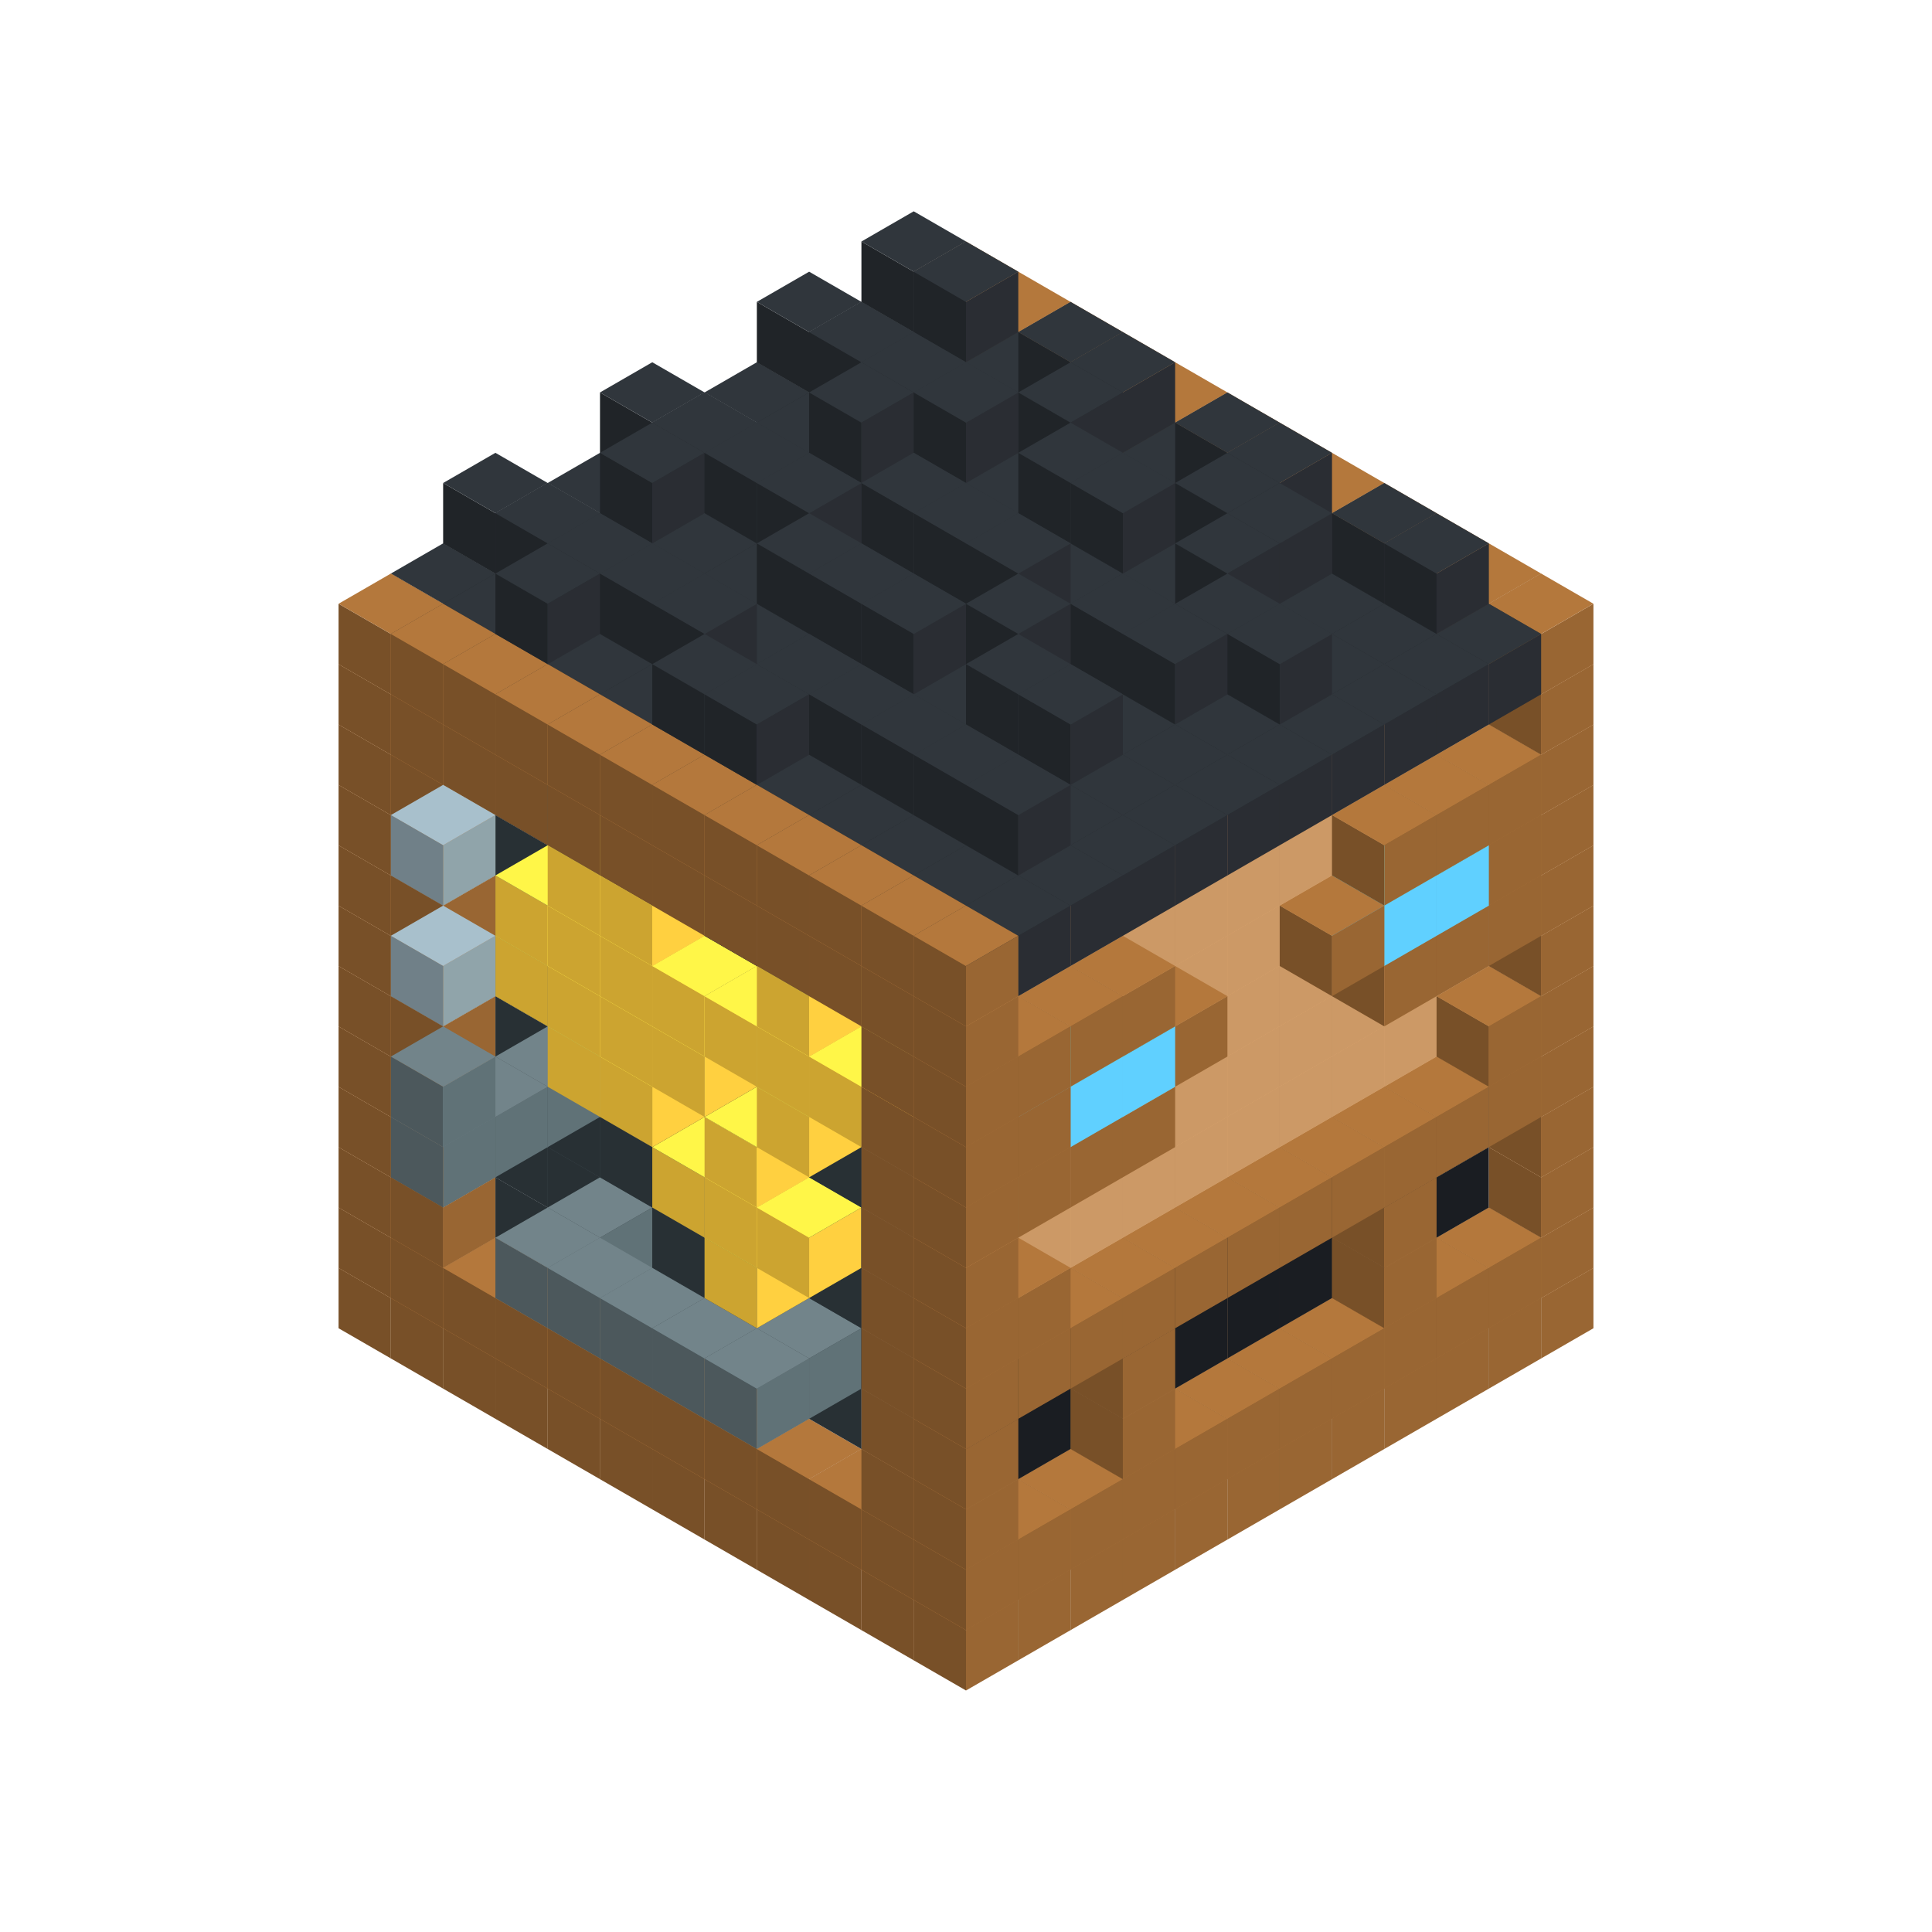 
<svg width='600' height='600' viewBox='4436371 5550000 3200000 3200000' xmlns='http://www.w3.org/2000/svg' xmlns:xlink='http://www.w3.org/1999/xlink'>
<use xlink:href='#v-0x000000f2-1' transform='translate(983738,3600000)'/>
<use xlink:href='#v-0x000000f2-1' transform='translate(1070341,3650000)'/>
<use xlink:href='#v-0x000000f2-1' transform='translate(1156944,3700000)'/>
<use xlink:href='#v-0x000000f2-1' transform='translate(1243547,3750000)'/>
<use xlink:href='#v-0x000000f2-1' transform='translate(1330150,3800000)'/>
<use xlink:href='#v-0x000000f2-1' transform='translate(1416753,3850000)'/>
<use xlink:href='#v-0x000000f2-1' transform='translate(1503356,3900000)'/>
<use xlink:href='#v-0x000000f2-1' transform='translate(1589959,3950000)'/>
<use xlink:href='#v-0x000000f2-1' transform='translate(1676562,4000000)'/>
<use xlink:href='#v-0x000000f2-1' transform='translate(1763165,4050000)'/>
<use xlink:href='#v-0x000000f2-1' transform='translate(1849768,4100000)'/>
<use xlink:href='#v-0x000000f2-1' transform='translate(2889004,3600000)'/>
<use xlink:href='#v-0x000000f2-1' transform='translate(2802401,3650000)'/>
<use xlink:href='#v-0x000000f2-1' transform='translate(2715798,3700000)'/>
<use xlink:href='#v-0x000000f2-1' transform='translate(2629195,3750000)'/>
<use xlink:href='#v-0x000000f2-1' transform='translate(2542592,3800000)'/>
<use xlink:href='#v-0x000000f2-1' transform='translate(2455989,3850000)'/>
<use xlink:href='#v-0x000000f2-1' transform='translate(2369386,3900000)'/>
<use xlink:href='#v-0x000000f2-1' transform='translate(2282783,3950000)'/>
<use xlink:href='#v-0x000000f2-1' transform='translate(2196180,4000000)'/>
<use xlink:href='#v-0x000000f2-1' transform='translate(2109577,4050000)'/>
<use xlink:href='#v-0x000000f2-1' transform='translate(2022974,4100000)'/>
<use xlink:href='#v-0x000000f2-1' transform='translate(1936371,4150000)'/>
<use xlink:href='#v-0x000000f2-1' transform='translate(983738,3500000)'/>
<use xlink:href='#v-0x000000f2-1' transform='translate(1070341,3550000)'/>
<use xlink:href='#v-0x000000f2-1' transform='translate(1156944,3600000)'/>
<use xlink:href='#v-0x000000f2-1' transform='translate(1243547,3650000)'/>
<use xlink:href='#v-0x000000f2-1' transform='translate(1330150,3700000)'/>
<use xlink:href='#v-0x000000f2-1' transform='translate(1416753,3750000)'/>
<use xlink:href='#v-0x000000f2-1' transform='translate(1503356,3800000)'/>
<use xlink:href='#v-0x000000f2-1' transform='translate(1589959,3850000)'/>
<use xlink:href='#v-0x000000f2-1' transform='translate(1676562,3900000)'/>
<use xlink:href='#v-0x000000f2-1' transform='translate(1763165,3950000)'/>
<use xlink:href='#v-0x000000f2-2' transform='translate(2715798,3500000)'/>
<use xlink:href='#v-0x000000f2-2' transform='translate(2629195,3550000)'/>
<use xlink:href='#v-0x000000f2-2' transform='translate(2542592,3600000)'/>
<use xlink:href='#v-0x000000f2-2' transform='translate(2455989,3650000)'/>
<use xlink:href='#v-0x000000f2-2' transform='translate(2369386,3700000)'/>
<use xlink:href='#v-0x000000f2-2' transform='translate(2282783,3750000)'/>
<use xlink:href='#v-0x000000f2-2' transform='translate(2196180,3800000)'/>
<use xlink:href='#v-0x000000f2-2' transform='translate(2109577,3850000)'/>
<use xlink:href='#v-0x000000f2-2' transform='translate(2022974,3900000)'/>
<use xlink:href='#v-0x000000f2-2' transform='translate(1936371,3950000)'/>
<use xlink:href='#v-0x000000f2-1' transform='translate(1849768,4000000)'/>
<use xlink:href='#v-0x000000f2-1' transform='translate(2889004,3500000)'/>
<use xlink:href='#v-0x000000f2-1' transform='translate(2802401,3550000)'/>
<use xlink:href='#v-0x000000f2-1' transform='translate(2715798,3600000)'/>
<use xlink:href='#v-0x000000f2-1' transform='translate(2629195,3650000)'/>
<use xlink:href='#v-0x000000f2-1' transform='translate(2542592,3700000)'/>
<use xlink:href='#v-0x000000f2-1' transform='translate(2455989,3750000)'/>
<use xlink:href='#v-0x000000f2-1' transform='translate(2369386,3800000)'/>
<use xlink:href='#v-0x000000f2-1' transform='translate(2282783,3850000)'/>
<use xlink:href='#v-0x000000f2-1' transform='translate(2196180,3900000)'/>
<use xlink:href='#v-0x000000f2-1' transform='translate(2109577,3950000)'/>
<use xlink:href='#v-0x000000f2-1' transform='translate(2022974,4000000)'/>
<use xlink:href='#v-0x000000f2-1' transform='translate(1936371,4050000)'/>
<use xlink:href='#v-0x000000f2-1' transform='translate(983738,3400000)'/>
<use xlink:href='#v-0x000000f2-1' transform='translate(1070341,3450000)'/>
<use xlink:href='#v-0x000000f2-5' transform='translate(1243547,3450000)'/>
<use xlink:href='#v-0x000000f2-5' transform='translate(1330150,3500000)'/>
<use xlink:href='#v-0x000000f2-5' transform='translate(1416753,3550000)'/>
<use xlink:href='#v-0x000000f2-5' transform='translate(1503356,3600000)'/>
<use xlink:href='#v-0x000000f2-5' transform='translate(1589959,3650000)'/>
<use xlink:href='#v-0x000000f2-5' transform='translate(1676562,3700000)'/>
<use xlink:href='#v-0x000000f2-5' transform='translate(1763165,3750000)'/>
<use xlink:href='#v-0x000000f2-5' transform='translate(1849768,3800000)'/>
<use xlink:href='#v-0x000000f2-8' transform='translate(2715798,3400000)'/>
<use xlink:href='#v-0x000000f2-8' transform='translate(2629195,3450000)'/>
<use xlink:href='#v-0x000000f2-8' transform='translate(2542592,3500000)'/>
<use xlink:href='#v-0x000000f2-8' transform='translate(2455989,3550000)'/>
<use xlink:href='#v-0x000000f2-8' transform='translate(2369386,3600000)'/>
<use xlink:href='#v-0x000000f2-8' transform='translate(2282783,3650000)'/>
<use xlink:href='#v-0x000000f2-8' transform='translate(2196180,3700000)'/>
<use xlink:href='#v-0x000000f2-8' transform='translate(2109577,3750000)'/>
<use xlink:href='#v-0x000000f2-8' transform='translate(2022974,3800000)'/>
<use xlink:href='#v-0x000000f2-8' transform='translate(1936371,3850000)'/>
<use xlink:href='#v-0x000000f2-1' transform='translate(1849768,3900000)'/>
<use xlink:href='#v-0x000000f2-1' transform='translate(2889004,3400000)'/>
<use xlink:href='#v-0x000000f2-1' transform='translate(2629195,3550000)'/>
<use xlink:href='#v-0x000000f2-1' transform='translate(2196180,3800000)'/>
<use xlink:href='#v-0x000000f2-1' transform='translate(1936371,3950000)'/>
<use xlink:href='#v-0x000000f2-1' transform='translate(983738,3300000)'/>
<use xlink:href='#v-0x000000f2-1' transform='translate(1070341,3350000)'/>
<use xlink:href='#v-0x000000f2-5' transform='translate(1243547,3350000)'/>
<use xlink:href='#v-0x000000f2-5' transform='translate(1330150,3400000)'/>
<use xlink:href='#v-0x000000f2-5' transform='translate(1416753,3450000)'/>
<use xlink:href='#v-0x000000f2-6' transform='translate(1330150,3500000)'/>
<use xlink:href='#v-0x000000f2-6' transform='translate(1243547,3550000)'/>
<use xlink:href='#v-0x000000f2-5' transform='translate(1503356,3500000)'/>
<use xlink:href='#v-0x000000f2-6' transform='translate(1330150,3600000)'/>
<use xlink:href='#v-0x000000f2-5' transform='translate(1589959,3550000)'/>
<use xlink:href='#v-0x000000f2-6' transform='translate(1416753,3650000)'/>
<use xlink:href='#v-0x000000f2-5' transform='translate(1676562,3600000)'/>
<use xlink:href='#v-0x000000f2-6' transform='translate(1503356,3700000)'/>
<use xlink:href='#v-0x000000f2-5' transform='translate(1763165,3650000)'/>
<use xlink:href='#v-0x000000f2-6' transform='translate(1676562,3700000)'/>
<use xlink:href='#v-0x000000f2-6' transform='translate(1589959,3750000)'/>
<use xlink:href='#v-0x000000f2-5' transform='translate(1849768,3700000)'/>
<use xlink:href='#v-0x000000f2-8' transform='translate(2715798,3300000)'/>
<use xlink:href='#v-0x000000f2-8' transform='translate(2629195,3350000)'/>
<use xlink:href='#v-0x000000f2-8' transform='translate(2542592,3400000)'/>
<use xlink:href='#v-0x000000f2-8' transform='translate(2455989,3450000)'/>
<use xlink:href='#v-0x000000f2-8' transform='translate(2369386,3500000)'/>
<use xlink:href='#v-0x000000f2-8' transform='translate(2282783,3550000)'/>
<use xlink:href='#v-0x000000f2-8' transform='translate(2196180,3600000)'/>
<use xlink:href='#v-0x000000f2-8' transform='translate(2109577,3650000)'/>
<use xlink:href='#v-0x000000f2-8' transform='translate(2022974,3700000)'/>
<use xlink:href='#v-0x000000f2-8' transform='translate(1936371,3750000)'/>
<use xlink:href='#v-0x000000f2-1' transform='translate(1849768,3800000)'/>
<use xlink:href='#v-0x000000f2-1' transform='translate(2889004,3300000)'/>
<use xlink:href='#v-0x000000f2-1' transform='translate(2629195,3450000)'/>
<use xlink:href='#v-0x000000f2-1' transform='translate(2196180,3700000)'/>
<use xlink:href='#v-0x000000f2-1' transform='translate(1936371,3850000)'/>
<use xlink:href='#v-0x000000f2-1' transform='translate(983738,3200000)'/>
<use xlink:href='#v-0x000000f2-1' transform='translate(1070341,3250000)'/>
<use xlink:href='#v-0x000000f2-5' transform='translate(1243547,3250000)'/>
<use xlink:href='#v-0x000000f2-5' transform='translate(1330150,3300000)'/>
<use xlink:href='#v-0x000000f2-5' transform='translate(1416753,3350000)'/>
<use xlink:href='#v-0x000000f2-5' transform='translate(1503356,3400000)'/>
<use xlink:href='#v-0x000000f2-5' transform='translate(1589959,3450000)'/>
<use xlink:href='#v-0x000000f2-5' transform='translate(1676562,3500000)'/>
<use xlink:href='#v-0x000000f2-4' transform='translate(1589959,3550000)'/>
<use xlink:href='#v-0x000000f2-5' transform='translate(1763165,3550000)'/>
<use xlink:href='#v-0x000000f2-5' transform='translate(1849768,3600000)'/>
<use xlink:href='#v-0x000000f2-2' transform='translate(2715798,3200000)'/>
<use xlink:href='#v-0x000000f2-2' transform='translate(2629195,3250000)'/>
<use xlink:href='#v-0x000000f2-2' transform='translate(2542592,3300000)'/>
<use xlink:href='#v-0x000000f2-2' transform='translate(2455989,3350000)'/>
<use xlink:href='#v-0x000000f2-2' transform='translate(2369386,3400000)'/>
<use xlink:href='#v-0x000000f2-2' transform='translate(2282783,3450000)'/>
<use xlink:href='#v-0x000000f2-2' transform='translate(2196180,3500000)'/>
<use xlink:href='#v-0x000000f2-2' transform='translate(2109577,3550000)'/>
<use xlink:href='#v-0x000000f2-2' transform='translate(2022974,3600000)'/>
<use xlink:href='#v-0x000000f2-2' transform='translate(1936371,3650000)'/>
<use xlink:href='#v-0x000000f2-1' transform='translate(1849768,3700000)'/>
<use xlink:href='#v-0x000000f2-1' transform='translate(2889004,3200000)'/>
<use xlink:href='#v-0x000000f2-1' transform='translate(2802401,3250000)'/>
<use xlink:href='#v-0x000000f2-1' transform='translate(2715798,3300000)'/>
<use xlink:href='#v-0x000000f2-1' transform='translate(2629195,3350000)'/>
<use xlink:href='#v-0x000000f2-1' transform='translate(2542592,3400000)'/>
<use xlink:href='#v-0x000000f2-1' transform='translate(2455989,3450000)'/>
<use xlink:href='#v-0x000000f2-1' transform='translate(2369386,3500000)'/>
<use xlink:href='#v-0x000000f2-1' transform='translate(2282783,3550000)'/>
<use xlink:href='#v-0x000000f2-1' transform='translate(2196180,3600000)'/>
<use xlink:href='#v-0x000000f2-1' transform='translate(2109577,3650000)'/>
<use xlink:href='#v-0x000000f2-1' transform='translate(2022974,3700000)'/>
<use xlink:href='#v-0x000000f2-1' transform='translate(1936371,3750000)'/>
<use xlink:href='#v-0x000000f2-1' transform='translate(983738,3100000)'/>
<use xlink:href='#v-0x000000f2-1' transform='translate(1070341,3150000)'/>
<use xlink:href='#v-0x000000f2-5' transform='translate(1243547,3150000)'/>
<use xlink:href='#v-0x000000f2-5' transform='translate(1330150,3200000)'/>
<use xlink:href='#v-0x000000f2-6' transform='translate(1243547,3250000)'/>
<use xlink:href='#v-0x000000f2-6' transform='translate(1156944,3300000)'/>
<use xlink:href='#v-0x000000f2-6' transform='translate(1070341,3350000)'/>
<use xlink:href='#v-0x000000f2-5' transform='translate(1416753,3250000)'/>
<use xlink:href='#v-0x000000f2-5' transform='translate(1503356,3300000)'/>
<use xlink:href='#v-0x000000f2-5' transform='translate(1589959,3350000)'/>
<use xlink:href='#v-0x000000f2-4' transform='translate(1503356,3400000)'/>
<use xlink:href='#v-0x000000f2-5' transform='translate(1676562,3400000)'/>
<use xlink:href='#v-0x000000f2-4' transform='translate(1589959,3450000)'/>
<use xlink:href='#v-0x000000f2-5' transform='translate(1763165,3450000)'/>
<use xlink:href='#v-0x000000f2-4' transform='translate(1676562,3500000)'/>
<use xlink:href='#v-0x000000f2-5' transform='translate(1849768,3500000)'/>
<use xlink:href='#v-0x000000f2-2' transform='translate(2715798,3100000)'/>
<use xlink:href='#v-0x000000f2-2' transform='translate(2629195,3150000)'/>
<use xlink:href='#v-0x000000f2-2' transform='translate(2542592,3200000)'/>
<use xlink:href='#v-0x000000f2-2' transform='translate(2455989,3250000)'/>
<use xlink:href='#v-0x000000f2-2' transform='translate(2369386,3300000)'/>
<use xlink:href='#v-0x000000f2-2' transform='translate(2282783,3350000)'/>
<use xlink:href='#v-0x000000f2-2' transform='translate(2196180,3400000)'/>
<use xlink:href='#v-0x000000f2-2' transform='translate(2109577,3450000)'/>
<use xlink:href='#v-0x000000f2-2' transform='translate(2022974,3500000)'/>
<use xlink:href='#v-0x000000f2-2' transform='translate(1936371,3550000)'/>
<use xlink:href='#v-0x000000f2-1' transform='translate(1849768,3600000)'/>
<use xlink:href='#v-0x000000f2-1' transform='translate(2889004,3100000)'/>
<use xlink:href='#v-0x000000f2-1' transform='translate(2802401,3150000)'/>
<use xlink:href='#v-0x000000f2-1' transform='translate(2022974,3600000)'/>
<use xlink:href='#v-0x000000f2-1' transform='translate(1936371,3650000)'/>
<use xlink:href='#v-0x000000f2-1' transform='translate(983738,3000000)'/>
<use xlink:href='#v-0x000000f2-1' transform='translate(1070341,3050000)'/>
<use xlink:href='#v-0x000000f2-5' transform='translate(1243547,3050000)'/>
<use xlink:href='#v-0x000000f2-5' transform='translate(1330150,3100000)'/>
<use xlink:href='#v-0x000000f2-6' transform='translate(1070341,3250000)'/>
<use xlink:href='#v-0x000000f2-5' transform='translate(1416753,3150000)'/>
<use xlink:href='#v-0x000000f2-4' transform='translate(1330150,3200000)'/>
<use xlink:href='#v-0x000000f2-5' transform='translate(1503356,3200000)'/>
<use xlink:href='#v-0x000000f2-4' transform='translate(1416753,3250000)'/>
<use xlink:href='#v-0x000000f2-5' transform='translate(1589959,3250000)'/>
<use xlink:href='#v-0x000000f2-5' transform='translate(1676562,3300000)'/>
<use xlink:href='#v-0x000000f2-4' transform='translate(1589959,3350000)'/>
<use xlink:href='#v-0x000000f2-5' transform='translate(1763165,3350000)'/>
<use xlink:href='#v-0x000000f2-5' transform='translate(1849768,3400000)'/>
<use xlink:href='#v-0x000000f2-2' transform='translate(2715798,3000000)'/>
<use xlink:href='#v-0x000000f2-2' transform='translate(2629195,3050000)'/>
<use xlink:href='#v-0x000000f2-2' transform='translate(2542592,3100000)'/>
<use xlink:href='#v-0x000000f2-2' transform='translate(2455989,3150000)'/>
<use xlink:href='#v-0x000000f2-2' transform='translate(2369386,3200000)'/>
<use xlink:href='#v-0x000000f2-2' transform='translate(2282783,3250000)'/>
<use xlink:href='#v-0x000000f2-2' transform='translate(2196180,3300000)'/>
<use xlink:href='#v-0x000000f2-2' transform='translate(2109577,3350000)'/>
<use xlink:href='#v-0x000000f2-2' transform='translate(2022974,3400000)'/>
<use xlink:href='#v-0x000000f2-2' transform='translate(1936371,3450000)'/>
<use xlink:href='#v-0x000000f2-1' transform='translate(1849768,3500000)'/>
<use xlink:href='#v-0x000000f2-1' transform='translate(2889004,3000000)'/>
<use xlink:href='#v-0x000000f2-1' transform='translate(1936371,3550000)'/>
<use xlink:href='#v-0x000000f2-1' transform='translate(983738,2900000)'/>
<use xlink:href='#v-0x000000f2-1' transform='translate(1070341,2950000)'/>
<use xlink:href='#v-0x000000f2-5' transform='translate(1243547,2950000)'/>
<use xlink:href='#v-0x000000f2-5' transform='translate(1330150,3000000)'/>
<use xlink:href='#v-0x000000f2-4' transform='translate(1243547,3050000)'/>
<use xlink:href='#v-0x000000f2-5' transform='translate(1416753,3050000)'/>
<use xlink:href='#v-0x000000f2-4' transform='translate(1330150,3100000)'/>
<use xlink:href='#v-0x000000f2-5' transform='translate(1503356,3100000)'/>
<use xlink:href='#v-0x000000f2-4' transform='translate(1416753,3150000)'/>
<use xlink:href='#v-0x000000f2-5' transform='translate(1589959,3150000)'/>
<use xlink:href='#v-0x000000f2-4' transform='translate(1503356,3200000)'/>
<use xlink:href='#v-0x000000f2-5' transform='translate(1676562,3200000)'/>
<use xlink:href='#v-0x000000f2-5' transform='translate(1763165,3250000)'/>
<use xlink:href='#v-0x000000f2-4' transform='translate(1676562,3300000)'/>
<use xlink:href='#v-0x000000f2-5' transform='translate(1849768,3300000)'/>
<use xlink:href='#v-0x000000f2-2' transform='translate(2715798,2900000)'/>
<use xlink:href='#v-0x000000f2-2' transform='translate(2629195,2950000)'/>
<use xlink:href='#v-0x000000f2-2' transform='translate(2542592,3000000)'/>
<use xlink:href='#v-0x000000f2-2' transform='translate(2455989,3050000)'/>
<use xlink:href='#v-0x000000f2-2' transform='translate(2369386,3100000)'/>
<use xlink:href='#v-0x000000f2-2' transform='translate(2282783,3150000)'/>
<use xlink:href='#v-0x000000f2-2' transform='translate(2196180,3200000)'/>
<use xlink:href='#v-0x000000f2-2' transform='translate(2109577,3250000)'/>
<use xlink:href='#v-0x000000f2-2' transform='translate(2022974,3300000)'/>
<use xlink:href='#v-0x000000f2-2' transform='translate(1936371,3350000)'/>
<use xlink:href='#v-0x000000f2-1' transform='translate(1849768,3400000)'/>
<use xlink:href='#v-0x000000f2-1' transform='translate(2889004,2900000)'/>
<use xlink:href='#v-0x000000f2-1' transform='translate(2802401,2950000)'/>
<use xlink:href='#v-0x000000f2-1' transform='translate(2715798,3000000)'/>
<use xlink:href='#v-0x000000f2-1' transform='translate(2629195,3050000)'/>
<use xlink:href='#v-0x000000f2-1' transform='translate(2196180,3300000)'/>
<use xlink:href='#v-0x000000f2-1' transform='translate(2109577,3350000)'/>
<use xlink:href='#v-0x000000f2-1' transform='translate(2022974,3400000)'/>
<use xlink:href='#v-0x000000f2-1' transform='translate(1936371,3450000)'/>
<use xlink:href='#v-0x000000f2-1' transform='translate(983738,2800000)'/>
<use xlink:href='#v-0x000000f2-1' transform='translate(1070341,2850000)'/>
<use xlink:href='#v-0x000000f2-5' transform='translate(1243547,2850000)'/>
<use xlink:href='#v-0x000000f2-5' transform='translate(1330150,2900000)'/>
<use xlink:href='#v-0x000000f2-4' transform='translate(1243547,2950000)'/>
<use xlink:href='#v-0x000000f2-7' transform='translate(1070341,3050000)'/>
<use xlink:href='#v-0x000000f2-5' transform='translate(1416753,2950000)'/>
<use xlink:href='#v-0x000000f2-4' transform='translate(1330150,3000000)'/>
<use xlink:href='#v-0x000000f2-5' transform='translate(1503356,3000000)'/>
<use xlink:href='#v-0x000000f2-4' transform='translate(1416753,3050000)'/>
<use xlink:href='#v-0x000000f2-5' transform='translate(1589959,3050000)'/>
<use xlink:href='#v-0x000000f2-4' transform='translate(1503356,3100000)'/>
<use xlink:href='#v-0x000000f2-5' transform='translate(1676562,3100000)'/>
<use xlink:href='#v-0x000000f2-4' transform='translate(1589959,3150000)'/>
<use xlink:href='#v-0x000000f2-5' transform='translate(1763165,3150000)'/>
<use xlink:href='#v-0x000000f2-4' transform='translate(1676562,3200000)'/>
<use xlink:href='#v-0x000000f2-5' transform='translate(1849768,3200000)'/>
<use xlink:href='#v-0x000000f2-4' transform='translate(1763165,3250000)'/>
<use xlink:href='#v-0x000000f2-2' transform='translate(2715798,2800000)'/>
<use xlink:href='#v-0x000000f2-2' transform='translate(2629195,2850000)'/>
<use xlink:href='#v-0x000000f2-2' transform='translate(2542592,2900000)'/>
<use xlink:href='#v-0x000000f2-2' transform='translate(2455989,2950000)'/>
<use xlink:href='#v-0x000000f2-2' transform='translate(2369386,3000000)'/>
<use xlink:href='#v-0x000000f2-2' transform='translate(2282783,3050000)'/>
<use xlink:href='#v-0x000000f2-2' transform='translate(2196180,3100000)'/>
<use xlink:href='#v-0x000000f2-2' transform='translate(2109577,3150000)'/>
<use xlink:href='#v-0x000000f2-2' transform='translate(2022974,3200000)'/>
<use xlink:href='#v-0x000000f2-2' transform='translate(1936371,3250000)'/>
<use xlink:href='#v-0x000000f2-1' transform='translate(1849768,3300000)'/>
<use xlink:href='#v-0x000000f2-1' transform='translate(2889004,2800000)'/>
<use xlink:href='#v-0x000000f2-1' transform='translate(2802401,2850000)'/>
<use xlink:href='#v-0x000000f2-3' transform='translate(2715798,2900000)'/>
<use xlink:href='#v-0x000000f2-3' transform='translate(2629195,2950000)'/>
<use xlink:href='#v-0x000000f2-1' transform='translate(2542592,3000000)'/>
<use xlink:href='#v-0x000000f2-1' transform='translate(2282783,3150000)'/>
<use xlink:href='#v-0x000000f2-3' transform='translate(2196180,3200000)'/>
<use xlink:href='#v-0x000000f2-3' transform='translate(2109577,3250000)'/>
<use xlink:href='#v-0x000000f2-1' transform='translate(2022974,3300000)'/>
<use xlink:href='#v-0x000000f2-1' transform='translate(1936371,3350000)'/>
<use xlink:href='#v-0x000000f2-1' transform='translate(983738,2700000)'/>
<use xlink:href='#v-0x000000f2-1' transform='translate(1070341,2750000)'/>
<use xlink:href='#v-0x000000f2-5' transform='translate(1243547,2750000)'/>
<use xlink:href='#v-0x000000f2-5' transform='translate(1330150,2800000)'/>
<use xlink:href='#v-0x000000f2-5' transform='translate(1416753,2850000)'/>
<use xlink:href='#v-0x000000f2-4' transform='translate(1330150,2900000)'/>
<use xlink:href='#v-0x000000f2-5' transform='translate(1503356,2900000)'/>
<use xlink:href='#v-0x000000f2-4' transform='translate(1416753,2950000)'/>
<use xlink:href='#v-0x000000f2-5' transform='translate(1589959,2950000)'/>
<use xlink:href='#v-0x000000f2-5' transform='translate(1676562,3000000)'/>
<use xlink:href='#v-0x000000f2-5' transform='translate(1763165,3050000)'/>
<use xlink:href='#v-0x000000f2-4' transform='translate(1676562,3100000)'/>
<use xlink:href='#v-0x000000f2-5' transform='translate(1849768,3100000)'/>
<use xlink:href='#v-0x000000f2-2' transform='translate(2715798,2700000)'/>
<use xlink:href='#v-0x000000f2-2' transform='translate(2629195,2750000)'/>
<use xlink:href='#v-0x000000f2-2' transform='translate(2542592,2800000)'/>
<use xlink:href='#v-0x000000f2-2' transform='translate(2455989,2850000)'/>
<use xlink:href='#v-0x000000f2-2' transform='translate(2369386,2900000)'/>
<use xlink:href='#v-0x000000f2-2' transform='translate(2282783,2950000)'/>
<use xlink:href='#v-0x000000f2-2' transform='translate(2196180,3000000)'/>
<use xlink:href='#v-0x000000f2-2' transform='translate(2109577,3050000)'/>
<use xlink:href='#v-0x000000f2-2' transform='translate(2022974,3100000)'/>
<use xlink:href='#v-0x000000f2-2' transform='translate(1936371,3150000)'/>
<use xlink:href='#v-0x000000f2-1' transform='translate(1849768,3200000)'/>
<use xlink:href='#v-0x000000f2-1' transform='translate(2889004,2700000)'/>
<use xlink:href='#v-0x000000f2-1' transform='translate(2802401,2750000)'/>
<use xlink:href='#v-0x000000f2-1' transform='translate(2715798,2800000)'/>
<use xlink:href='#v-0x000000f2-1' transform='translate(2629195,2850000)'/>
<use xlink:href='#v-0x000000f2-1' transform='translate(2196180,3100000)'/>
<use xlink:href='#v-0x000000f2-1' transform='translate(2109577,3150000)'/>
<use xlink:href='#v-0x000000f2-1' transform='translate(2022974,3200000)'/>
<use xlink:href='#v-0x000000f2-1' transform='translate(1936371,3250000)'/>
<use xlink:href='#v-0x000000f2-1' transform='translate(983738,2600000)'/>
<use xlink:href='#v-0x000000f2-1' transform='translate(1070341,2650000)'/>
<use xlink:href='#v-0x000000f2-1' transform='translate(1156944,2700000)'/>
<use xlink:href='#v-0x000000f2-1' transform='translate(1243547,2750000)'/>
<use xlink:href='#v-0x000000f2-7' transform='translate(1070341,2850000)'/>
<use xlink:href='#v-0x000000f2-1' transform='translate(1330150,2800000)'/>
<use xlink:href='#v-0x000000f2-1' transform='translate(1416753,2850000)'/>
<use xlink:href='#v-0x000000f2-1' transform='translate(1503356,2900000)'/>
<use xlink:href='#v-0x000000f2-1' transform='translate(1589959,2950000)'/>
<use xlink:href='#v-0x000000f2-1' transform='translate(1676562,3000000)'/>
<use xlink:href='#v-0x000000f2-1' transform='translate(1763165,3050000)'/>
<use xlink:href='#v-0x000000f2-2' transform='translate(2715798,2600000)'/>
<use xlink:href='#v-0x000000f2-2' transform='translate(2629195,2650000)'/>
<use xlink:href='#v-0x000000f2-2' transform='translate(2542592,2700000)'/>
<use xlink:href='#v-0x000000f2-2' transform='translate(2455989,2750000)'/>
<use xlink:href='#v-0x000000f2-2' transform='translate(2369386,2800000)'/>
<use xlink:href='#v-0x000000f2-2' transform='translate(2282783,2850000)'/>
<use xlink:href='#v-0x000000f2-2' transform='translate(2196180,2900000)'/>
<use xlink:href='#v-0x000000f2-2' transform='translate(2109577,2950000)'/>
<use xlink:href='#v-0x000000f2-2' transform='translate(2022974,3000000)'/>
<use xlink:href='#v-0x000000f2-2' transform='translate(1936371,3050000)'/>
<use xlink:href='#v-0x000000f2-1' transform='translate(1849768,3100000)'/>
<use xlink:href='#v-0x000000f2-1' transform='translate(2889004,2600000)'/>
<use xlink:href='#v-0x000000f2-1' transform='translate(1936371,3150000)'/>
<use xlink:href='#v-0x000000f2-1' transform='translate(1936371,1950000)'/>
<use xlink:href='#v-0x000000f2-9' transform='translate(1849768,2000000)'/>
<use xlink:href='#v-0x000000f2-9' transform='translate(1763165,2050000)'/>
<use xlink:href='#v-0x000000f2-9' transform='translate(1676562,2100000)'/>
<use xlink:href='#v-0x000000f2-9' transform='translate(1589959,2150000)'/>
<use xlink:href='#v-0x000000f2-9' transform='translate(1503356,2200000)'/>
<use xlink:href='#v-0x000000f2-9' transform='translate(1416753,2250000)'/>
<use xlink:href='#v-0x000000f2-9' transform='translate(1330150,2300000)'/>
<use xlink:href='#v-0x000000f2-9' transform='translate(1243547,2350000)'/>
<use xlink:href='#v-0x000000f2-9' transform='translate(1156944,2400000)'/>
<use xlink:href='#v-0x000000f2-9' transform='translate(1070341,2450000)'/>
<use xlink:href='#v-0x000000f2-1' transform='translate(983738,2500000)'/>
<use xlink:href='#v-0x000000f2-1' transform='translate(2022974,2000000)'/>
<use xlink:href='#v-0x000000f2-9' transform='translate(1936371,2050000)'/>
<use xlink:href='#v-0x000000f2-9' transform='translate(1849768,2100000)'/>
<use xlink:href='#v-0x000000f2-9' transform='translate(1763165,2150000)'/>
<use xlink:href='#v-0x000000f2-9' transform='translate(1676562,2200000)'/>
<use xlink:href='#v-0x000000f2-9' transform='translate(1589959,2250000)'/>
<use xlink:href='#v-0x000000f2-9' transform='translate(1503356,2300000)'/>
<use xlink:href='#v-0x000000f2-9' transform='translate(1416753,2350000)'/>
<use xlink:href='#v-0x000000f2-9' transform='translate(1330150,2400000)'/>
<use xlink:href='#v-0x000000f2-9' transform='translate(1243547,2450000)'/>
<use xlink:href='#v-0x000000f2-9' transform='translate(1156944,2500000)'/>
<use xlink:href='#v-0x000000f2-1' transform='translate(1070341,2550000)'/>
<use xlink:href='#v-0x000000f2-1' transform='translate(2109577,2050000)'/>
<use xlink:href='#v-0x000000f2-9' transform='translate(2022974,2100000)'/>
<use xlink:href='#v-0x000000f2-9' transform='translate(1936371,2150000)'/>
<use xlink:href='#v-0x000000f2-9' transform='translate(1849768,2200000)'/>
<use xlink:href='#v-0x000000f2-9' transform='translate(1763165,2250000)'/>
<use xlink:href='#v-0x000000f2-9' transform='translate(1676562,2300000)'/>
<use xlink:href='#v-0x000000f2-9' transform='translate(1589959,2350000)'/>
<use xlink:href='#v-0x000000f2-9' transform='translate(1503356,2400000)'/>
<use xlink:href='#v-0x000000f2-9' transform='translate(1416753,2450000)'/>
<use xlink:href='#v-0x000000f2-9' transform='translate(1330150,2500000)'/>
<use xlink:href='#v-0x000000f2-9' transform='translate(1243547,2550000)'/>
<use xlink:href='#v-0x000000f2-1' transform='translate(1156944,2600000)'/>
<use xlink:href='#v-0x000000f2-1' transform='translate(2196180,2100000)'/>
<use xlink:href='#v-0x000000f2-9' transform='translate(2109577,2150000)'/>
<use xlink:href='#v-0x000000f2-9' transform='translate(2022974,2200000)'/>
<use xlink:href='#v-0x000000f2-9' transform='translate(1936371,2250000)'/>
<use xlink:href='#v-0x000000f2-9' transform='translate(1849768,2300000)'/>
<use xlink:href='#v-0x000000f2-9' transform='translate(1763165,2350000)'/>
<use xlink:href='#v-0x000000f2-9' transform='translate(1676562,2400000)'/>
<use xlink:href='#v-0x000000f2-9' transform='translate(1589959,2450000)'/>
<use xlink:href='#v-0x000000f2-9' transform='translate(1503356,2500000)'/>
<use xlink:href='#v-0x000000f2-9' transform='translate(1416753,2550000)'/>
<use xlink:href='#v-0x000000f2-9' transform='translate(1330150,2600000)'/>
<use xlink:href='#v-0x000000f2-1' transform='translate(1243547,2650000)'/>
<use xlink:href='#v-0x000000f2-1' transform='translate(2282783,2150000)'/>
<use xlink:href='#v-0x000000f2-9' transform='translate(2196180,2200000)'/>
<use xlink:href='#v-0x000000f2-9' transform='translate(2109577,2250000)'/>
<use xlink:href='#v-0x000000f2-9' transform='translate(2022974,2300000)'/>
<use xlink:href='#v-0x000000f2-9' transform='translate(1936371,2350000)'/>
<use xlink:href='#v-0x000000f2-9' transform='translate(1849768,2400000)'/>
<use xlink:href='#v-0x000000f2-9' transform='translate(1763165,2450000)'/>
<use xlink:href='#v-0x000000f2-9' transform='translate(1676562,2500000)'/>
<use xlink:href='#v-0x000000f2-9' transform='translate(1589959,2550000)'/>
<use xlink:href='#v-0x000000f2-9' transform='translate(1503356,2600000)'/>
<use xlink:href='#v-0x000000f2-9' transform='translate(1416753,2650000)'/>
<use xlink:href='#v-0x000000f2-1' transform='translate(1330150,2700000)'/>
<use xlink:href='#v-0x000000f2-1' transform='translate(2369386,2200000)'/>
<use xlink:href='#v-0x000000f2-9' transform='translate(2282783,2250000)'/>
<use xlink:href='#v-0x000000f2-9' transform='translate(2196180,2300000)'/>
<use xlink:href='#v-0x000000f2-9' transform='translate(2109577,2350000)'/>
<use xlink:href='#v-0x000000f2-9' transform='translate(2022974,2400000)'/>
<use xlink:href='#v-0x000000f2-9' transform='translate(1936371,2450000)'/>
<use xlink:href='#v-0x000000f2-9' transform='translate(1849768,2500000)'/>
<use xlink:href='#v-0x000000f2-9' transform='translate(1763165,2550000)'/>
<use xlink:href='#v-0x000000f2-9' transform='translate(1676562,2600000)'/>
<use xlink:href='#v-0x000000f2-9' transform='translate(1589959,2650000)'/>
<use xlink:href='#v-0x000000f2-9' transform='translate(1503356,2700000)'/>
<use xlink:href='#v-0x000000f2-1' transform='translate(1416753,2750000)'/>
<use xlink:href='#v-0x000000f2-1' transform='translate(2455989,2250000)'/>
<use xlink:href='#v-0x000000f2-9' transform='translate(2369386,2300000)'/>
<use xlink:href='#v-0x000000f2-9' transform='translate(2282783,2350000)'/>
<use xlink:href='#v-0x000000f2-9' transform='translate(2196180,2400000)'/>
<use xlink:href='#v-0x000000f2-9' transform='translate(2109577,2450000)'/>
<use xlink:href='#v-0x000000f2-9' transform='translate(2022974,2500000)'/>
<use xlink:href='#v-0x000000f2-9' transform='translate(1936371,2550000)'/>
<use xlink:href='#v-0x000000f2-9' transform='translate(1849768,2600000)'/>
<use xlink:href='#v-0x000000f2-9' transform='translate(1763165,2650000)'/>
<use xlink:href='#v-0x000000f2-9' transform='translate(1676562,2700000)'/>
<use xlink:href='#v-0x000000f2-9' transform='translate(1589959,2750000)'/>
<use xlink:href='#v-0x000000f2-1' transform='translate(1503356,2800000)'/>
<use xlink:href='#v-0x000000f2-1' transform='translate(2542592,2300000)'/>
<use xlink:href='#v-0x000000f2-9' transform='translate(2455989,2350000)'/>
<use xlink:href='#v-0x000000f2-9' transform='translate(2369386,2400000)'/>
<use xlink:href='#v-0x000000f2-9' transform='translate(2282783,2450000)'/>
<use xlink:href='#v-0x000000f2-9' transform='translate(2196180,2500000)'/>
<use xlink:href='#v-0x000000f2-9' transform='translate(2109577,2550000)'/>
<use xlink:href='#v-0x000000f2-9' transform='translate(2022974,2600000)'/>
<use xlink:href='#v-0x000000f2-9' transform='translate(1936371,2650000)'/>
<use xlink:href='#v-0x000000f2-9' transform='translate(1849768,2700000)'/>
<use xlink:href='#v-0x000000f2-9' transform='translate(1763165,2750000)'/>
<use xlink:href='#v-0x000000f2-9' transform='translate(1676562,2800000)'/>
<use xlink:href='#v-0x000000f2-1' transform='translate(1589959,2850000)'/>
<use xlink:href='#v-0x000000f2-1' transform='translate(2629195,2350000)'/>
<use xlink:href='#v-0x000000f2-9' transform='translate(2542592,2400000)'/>
<use xlink:href='#v-0x000000f2-9' transform='translate(2455989,2450000)'/>
<use xlink:href='#v-0x000000f2-9' transform='translate(2369386,2500000)'/>
<use xlink:href='#v-0x000000f2-9' transform='translate(2282783,2550000)'/>
<use xlink:href='#v-0x000000f2-9' transform='translate(2196180,2600000)'/>
<use xlink:href='#v-0x000000f2-9' transform='translate(2109577,2650000)'/>
<use xlink:href='#v-0x000000f2-9' transform='translate(2022974,2700000)'/>
<use xlink:href='#v-0x000000f2-9' transform='translate(1936371,2750000)'/>
<use xlink:href='#v-0x000000f2-9' transform='translate(1849768,2800000)'/>
<use xlink:href='#v-0x000000f2-9' transform='translate(1763165,2850000)'/>
<use xlink:href='#v-0x000000f2-1' transform='translate(1676562,2900000)'/>
<use xlink:href='#v-0x000000f2-1' transform='translate(2715798,2400000)'/>
<use xlink:href='#v-0x000000f2-9' transform='translate(2629195,2450000)'/>
<use xlink:href='#v-0x000000f2-9' transform='translate(2542592,2500000)'/>
<use xlink:href='#v-0x000000f2-9' transform='translate(2455989,2550000)'/>
<use xlink:href='#v-0x000000f2-9' transform='translate(2369386,2600000)'/>
<use xlink:href='#v-0x000000f2-9' transform='translate(2282783,2650000)'/>
<use xlink:href='#v-0x000000f2-9' transform='translate(2196180,2700000)'/>
<use xlink:href='#v-0x000000f2-9' transform='translate(2109577,2750000)'/>
<use xlink:href='#v-0x000000f2-9' transform='translate(2022974,2800000)'/>
<use xlink:href='#v-0x000000f2-9' transform='translate(1936371,2850000)'/>
<use xlink:href='#v-0x000000f2-9' transform='translate(1849768,2900000)'/>
<use xlink:href='#v-0x000000f2-1' transform='translate(1763165,2950000)'/>
<use xlink:href='#v-0x000000f2-1' transform='translate(2802401,2450000)'/>
<use xlink:href='#v-0x000000f2-9' transform='translate(2715798,2500000)'/>
<use xlink:href='#v-0x000000f2-9' transform='translate(2629195,2550000)'/>
<use xlink:href='#v-0x000000f2-9' transform='translate(2542592,2600000)'/>
<use xlink:href='#v-0x000000f2-9' transform='translate(2455989,2650000)'/>
<use xlink:href='#v-0x000000f2-9' transform='translate(2369386,2700000)'/>
<use xlink:href='#v-0x000000f2-9' transform='translate(2282783,2750000)'/>
<use xlink:href='#v-0x000000f2-9' transform='translate(2196180,2800000)'/>
<use xlink:href='#v-0x000000f2-9' transform='translate(2109577,2850000)'/>
<use xlink:href='#v-0x000000f2-9' transform='translate(2022974,2900000)'/>
<use xlink:href='#v-0x000000f2-9' transform='translate(1936371,2950000)'/>
<use xlink:href='#v-0x000000f2-1' transform='translate(1849768,3000000)'/>
<use xlink:href='#v-0x000000f2-1' transform='translate(2889004,2500000)'/>
<use xlink:href='#v-0x000000f2-9' transform='translate(2802401,2550000)'/>
<use xlink:href='#v-0x000000f2-9' transform='translate(2715798,2600000)'/>
<use xlink:href='#v-0x000000f2-9' transform='translate(2629195,2650000)'/>
<use xlink:href='#v-0x000000f2-9' transform='translate(2542592,2700000)'/>
<use xlink:href='#v-0x000000f2-9' transform='translate(2455989,2750000)'/>
<use xlink:href='#v-0x000000f2-9' transform='translate(2369386,2800000)'/>
<use xlink:href='#v-0x000000f2-9' transform='translate(2282783,2850000)'/>
<use xlink:href='#v-0x000000f2-9' transform='translate(2196180,2900000)'/>
<use xlink:href='#v-0x000000f2-9' transform='translate(2109577,2950000)'/>
<use xlink:href='#v-0x000000f2-9' transform='translate(2022974,3000000)'/>
<use xlink:href='#v-0x000000f2-1' transform='translate(1936371,3050000)'/>
<use xlink:href='#v-0x000000f2-9' transform='translate(1849768,1900000)'/>
<use xlink:href='#v-0x000000f2-9' transform='translate(1676562,2000000)'/>
<use xlink:href='#v-0x000000f2-9' transform='translate(1416753,2150000)'/>
<use xlink:href='#v-0x000000f2-9' transform='translate(1156944,2300000)'/>
<use xlink:href='#v-0x000000f2-9' transform='translate(1936371,1950000)'/>
<use xlink:href='#v-0x000000f2-9' transform='translate(1763165,2050000)'/>
<use xlink:href='#v-0x000000f2-9' transform='translate(1503356,2200000)'/>
<use xlink:href='#v-0x000000f2-9' transform='translate(1416753,2250000)'/>
<use xlink:href='#v-0x000000f2-9' transform='translate(1243547,2350000)'/>
<use xlink:href='#v-0x000000f2-9' transform='translate(1849768,2100000)'/>
<use xlink:href='#v-0x000000f2-9' transform='translate(1763165,2150000)'/>
<use xlink:href='#v-0x000000f2-9' transform='translate(1589959,2250000)'/>
<use xlink:href='#v-0x000000f2-9' transform='translate(1330150,2400000)'/>
<use xlink:href='#v-0x000000f2-9' transform='translate(1243547,2450000)'/>
<use xlink:href='#v-0x000000f2-9' transform='translate(2109577,2050000)'/>
<use xlink:href='#v-0x000000f2-9' transform='translate(1936371,2150000)'/>
<use xlink:href='#v-0x000000f2-9' transform='translate(1676562,2300000)'/>
<use xlink:href='#v-0x000000f2-9' transform='translate(1416753,2450000)'/>
<use xlink:href='#v-0x000000f2-9' transform='translate(2196180,2100000)'/>
<use xlink:href='#v-0x000000f2-9' transform='translate(2109577,2150000)'/>
<use xlink:href='#v-0x000000f2-9' transform='translate(1849768,2300000)'/>
<use xlink:href='#v-0x000000f2-9' transform='translate(1676562,2400000)'/>
<use xlink:href='#v-0x000000f2-9' transform='translate(1503356,2500000)'/>
<use xlink:href='#v-0x000000f2-9' transform='translate(2109577,2250000)'/>
<use xlink:href='#v-0x000000f2-9' transform='translate(1936371,2350000)'/>
<use xlink:href='#v-0x000000f2-9' transform='translate(1763165,2450000)'/>
<use xlink:href='#v-0x000000f2-9' transform='translate(1503356,2600000)'/>
<use xlink:href='#v-0x000000f2-9' transform='translate(2369386,2200000)'/>
<use xlink:href='#v-0x000000f2-9' transform='translate(2196180,2300000)'/>
<use xlink:href='#v-0x000000f2-9' transform='translate(2022974,2400000)'/>
<use xlink:href='#v-0x000000f2-9' transform='translate(1849768,2500000)'/>
<use xlink:href='#v-0x000000f2-9' transform='translate(1676562,2600000)'/>
<use xlink:href='#v-0x000000f2-9' transform='translate(1589959,2650000)'/>
<use xlink:href='#v-0x000000f2-9' transform='translate(2455989,2250000)'/>
<use xlink:href='#v-0x000000f2-9' transform='translate(2369386,2300000)'/>
<use xlink:href='#v-0x000000f2-9' transform='translate(2022974,2500000)'/>
<use xlink:href='#v-0x000000f2-9' transform='translate(1763165,2650000)'/>
<use xlink:href='#v-0x000000f2-9' transform='translate(2455989,2350000)'/>
<use xlink:href='#v-0x000000f2-9' transform='translate(2369386,2400000)'/>
<use xlink:href='#v-0x000000f2-9' transform='translate(2196180,2500000)'/>
<use xlink:href='#v-0x000000f2-9' transform='translate(2022974,2600000)'/>
<use xlink:href='#v-0x000000f2-9' transform='translate(1849768,2700000)'/>
<use xlink:href='#v-0x000000f2-9' transform='translate(2629195,2350000)'/>
<use xlink:href='#v-0x000000f2-9' transform='translate(2369386,2500000)'/>
<use xlink:href='#v-0x000000f2-9' transform='translate(2282783,2550000)'/>
<use xlink:href='#v-0x000000f2-9' transform='translate(2109577,2650000)'/>
<use xlink:href='#v-0x000000f2-9' transform='translate(1936371,2750000)'/>
<use xlink:href='#v-0x000000f2-9' transform='translate(2715798,2400000)'/>
<use xlink:href='#v-0x000000f2-9' transform='translate(2455989,2550000)'/>
<use xlink:href='#v-0x000000f2-9' transform='translate(2022974,2800000)'/>
<defs>
<g id='v-0x000000f2-1'>
<polygon points='4100000,4100000 4100000,4200000 4013397,4150000 4013397,4050000' fill='#785028'/>
<polygon points='4100000,4100000 4100000,4200000 4186602,4150000 4186602,4050000' fill='#996633'/>
<polygon points='4100000,4100000 4013397,4050000 4100000,4000000 4186602,4050000' fill='#b4783c'/>
</g>
<g id='v-0x000000f2-2'>
<polygon points='4100000,4100000 4100000,4200000 4013397,4150000 4013397,4050000' fill='#a07850'/>
<polygon points='4100000,4100000 4100000,4200000 4186602,4150000 4186602,4050000' fill='#cc9966'/>
<polygon points='4100000,4100000 4013397,4050000 4100000,4000000 4186602,4050000' fill='#f0b478'/>
</g>
<g id='v-0x000000f2-3'>
<polygon points='4100000,4100000 4100000,4200000 4013397,4150000 4013397,4050000' fill='#4ca4cc'/>
<polygon points='4100000,4100000 4100000,4200000 4186602,4150000 4186602,4050000' fill='#60d0ff'/>
<polygon points='4100000,4100000 4013397,4050000 4100000,4000000 4186602,4050000' fill='#72f6ff'/>
</g>
<g id='v-0x000000f2-4'>
<polygon points='4100000,4100000 4100000,4200000 4013397,4150000 4013397,4050000' fill='#cca430'/>
<polygon points='4100000,4100000 4100000,4200000 4186602,4150000 4186602,4050000' fill='#ffd040'/>
<polygon points='4100000,4100000 4013397,4050000 4100000,4000000 4186602,4050000' fill='#fff648'/>
</g>
<g id='v-0x000000f2-5'>
<polygon points='4100000,4100000 4100000,4200000 4013397,4150000 4013397,4050000' fill='#283034'/>
<polygon points='4100000,4100000 4100000,4200000 4186602,4150000 4186602,4050000' fill='#334044'/>
<polygon points='4100000,4100000 4013397,4050000 4100000,4000000 4186602,4050000' fill='#3c484e'/>
</g>
<g id='v-0x000000f2-6'>
<polygon points='4100000,4100000 4100000,4200000 4013397,4150000 4013397,4050000' fill='#4c585c'/>
<polygon points='4100000,4100000 4100000,4200000 4186602,4150000 4186602,4050000' fill='#607277'/>
<polygon points='4100000,4100000 4013397,4050000 4100000,4000000 4186602,4050000' fill='#72848a'/>
</g>
<g id='v-0x000000f2-7'>
<polygon points='4100000,4100000 4100000,4200000 4013397,4150000 4013397,4050000' fill='#708088'/>
<polygon points='4100000,4100000 4100000,4200000 4186602,4150000 4186602,4050000' fill='#90a4aa'/>
<polygon points='4100000,4100000 4013397,4050000 4100000,4000000 4186602,4050000' fill='#a8c0cc'/>
</g>
<g id='v-0x000000f2-8'>
<polygon points='4100000,4100000 4100000,4200000 4013397,4150000 4013397,4050000' fill='#141418'/>
<polygon points='4100000,4100000 4100000,4200000 4186602,4150000 4186602,4050000' fill='#1a1d22'/>
<polygon points='4100000,4100000 4013397,4050000 4100000,4000000 4186602,4050000' fill='#1e1e24'/>
</g>
<g id='v-0x000000f2-9'>
<polygon points='4100000,4100000 4100000,4200000 4013397,4150000 4013397,4050000' fill='#202428'/>
<polygon points='4100000,4100000 4100000,4200000 4186602,4150000 4186602,4050000' fill='#2a2d33'/>
<polygon points='4100000,4100000 4013397,4050000 4100000,4000000 4186602,4050000' fill='#30363c'/>
</g>
</defs>
</svg>
